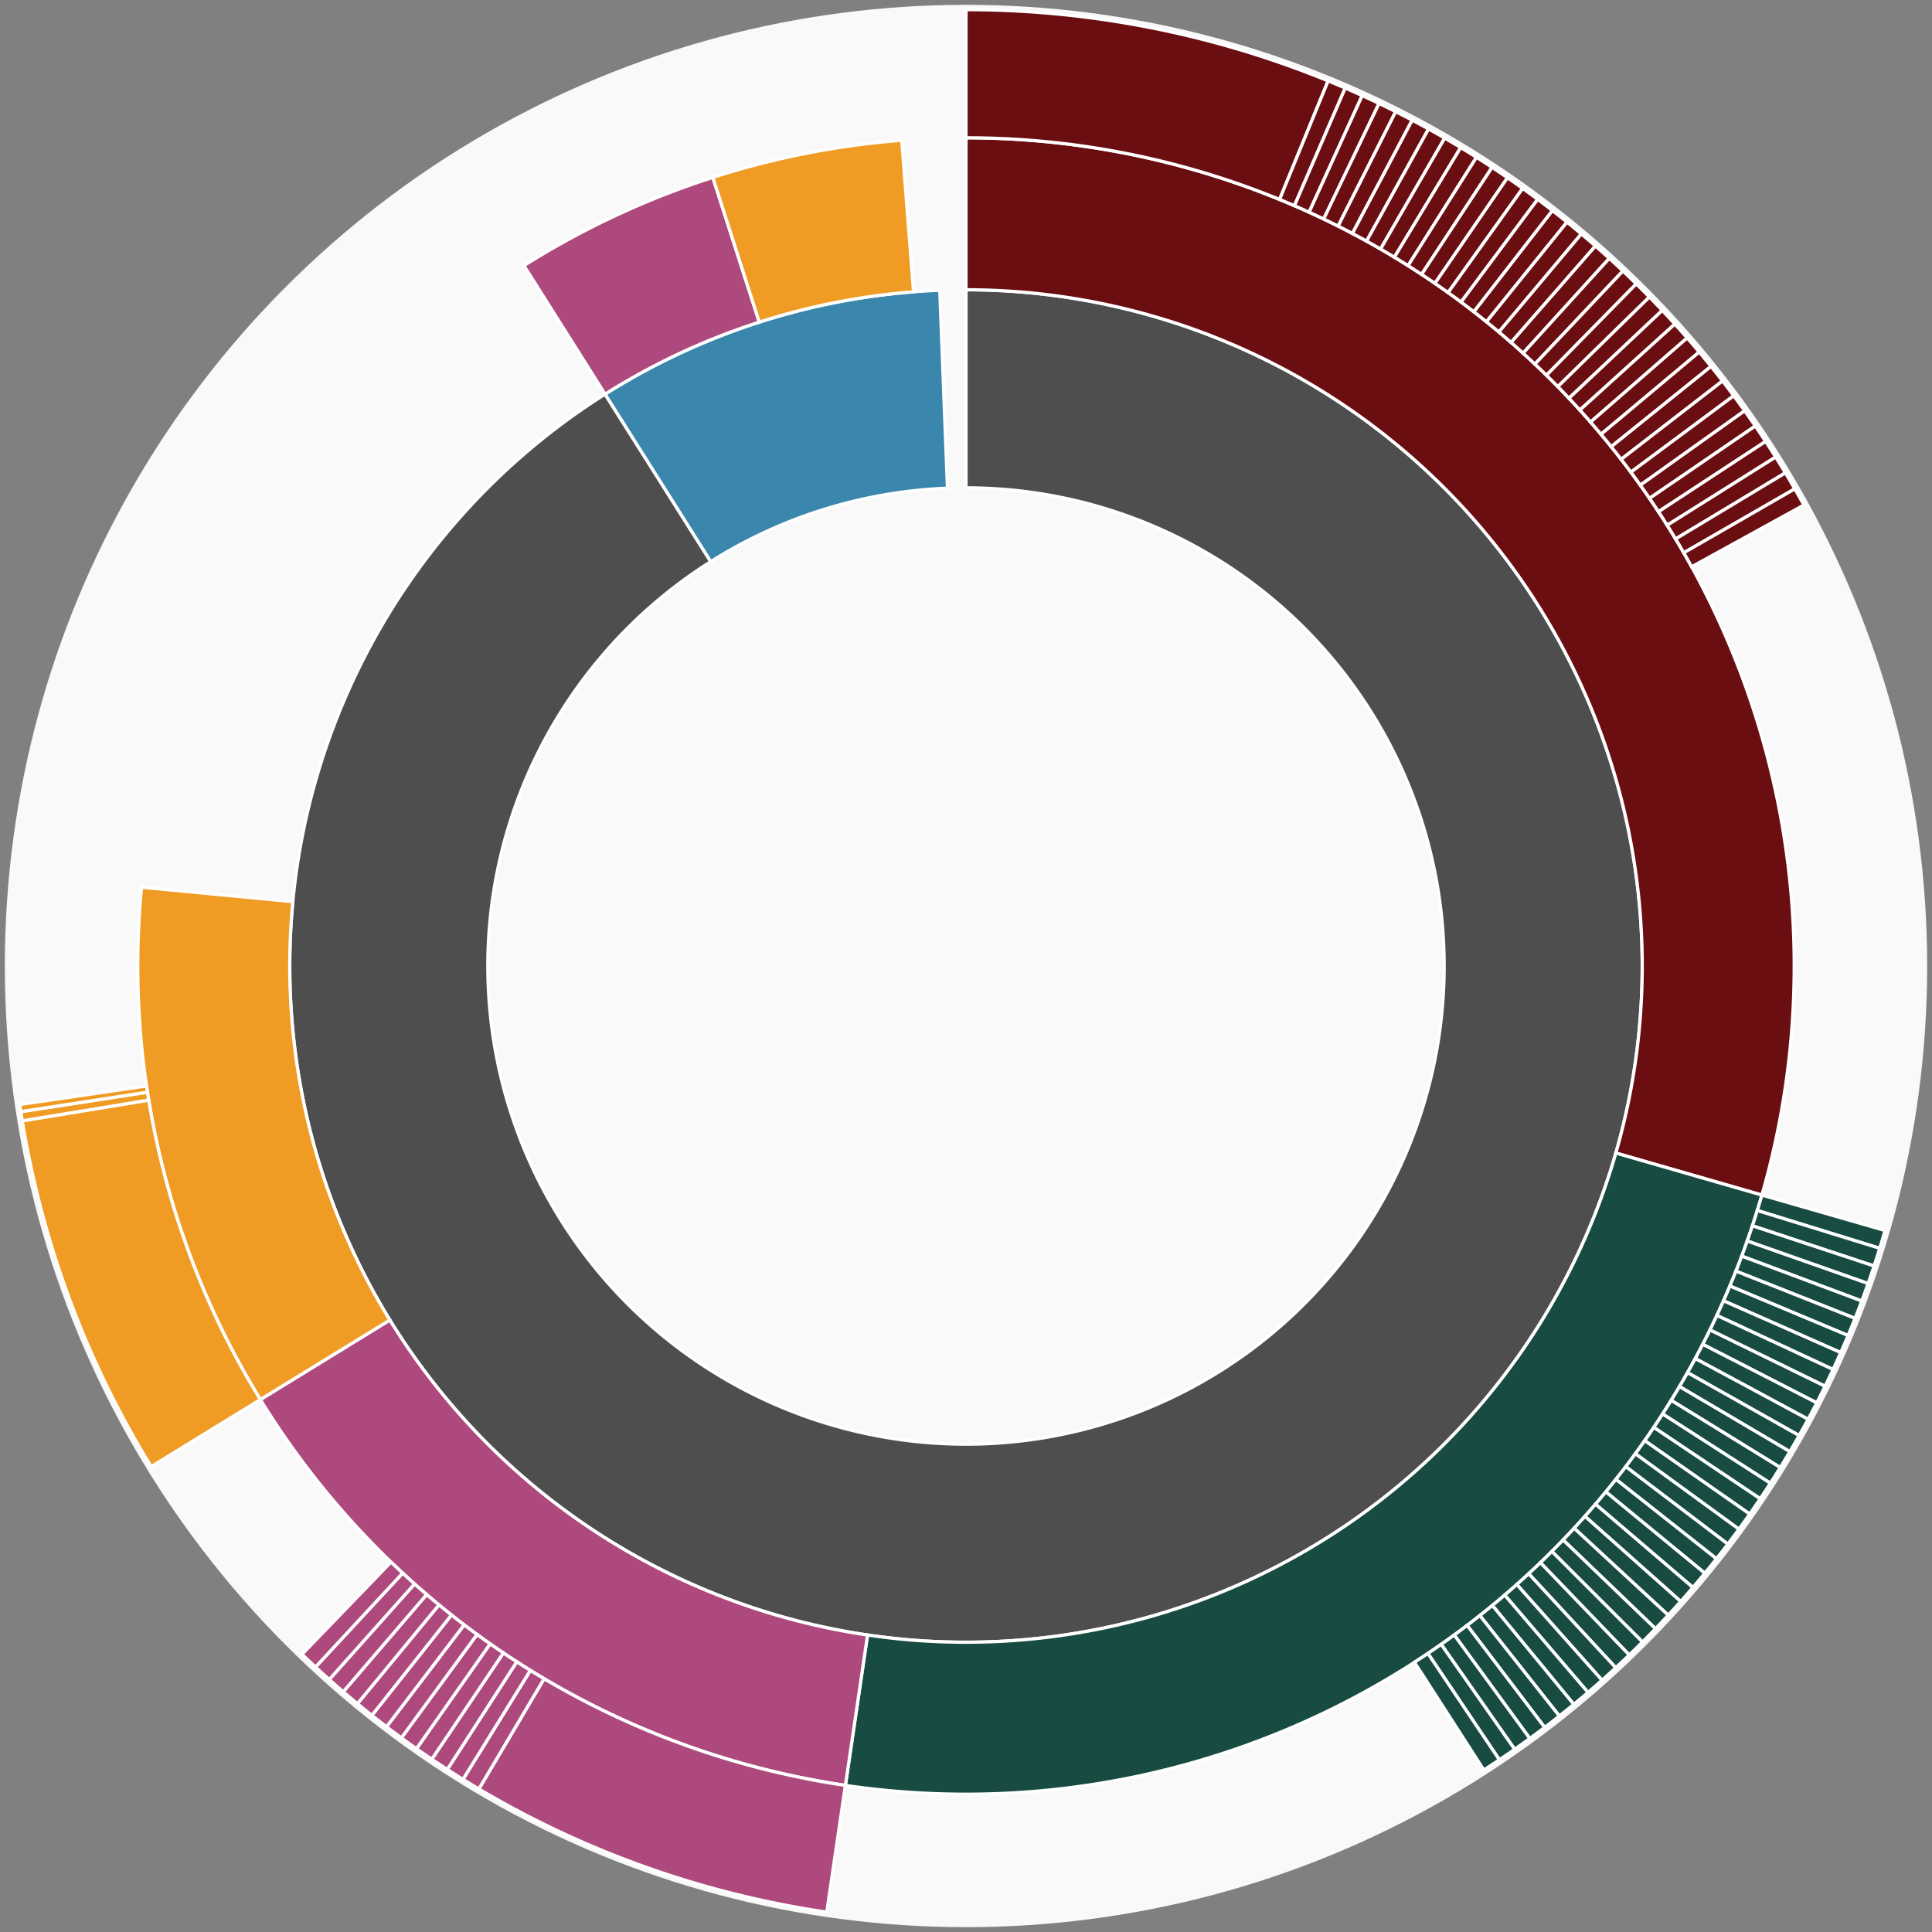 <svg xmlns="http://www.w3.org/2000/svg" width="600" height="600" id="block-7913347"><rect width="100%" height="100%" fill="#808080" stroke="none"/><g id="burst-container" transform="translate(300,300)"><data type="text/json">{"number":7913347,"totalTransactions":47,"totalFunctions":258,"totalFunctionsValue":"40.423892033325552175","totalLogs":64,"totalTokenTransfers":64,"tokens":{"0x174bfa6600bf90c885c7c01c7031389ed1461ab9":"0.52859869","0x151a1eb5a1c989cdca7a48c07a1a5ae0ef80ea0d":"25000","0x081d3ccbf23b0edcae2bf05af5f6ecee12c4cdcf":"50","0xbdc5bac39dbe132b1e030e898ae3830017d7d969":"53685.765487514515892348","0xc6abf3c09341741ac6041b0b08195701bdfd460c":"794.545","0x3495ffcee09012ab7d827abf3e3b3ae428a38443":"5","0x0000000000085d4780b73119b644ae5ecd22b376":"2000","0x04abeda201850ac0124161f037efd70c74ddc74c":"1362.978923802058562449","0x8207c1ffc5b6804f6024322ccf34f29c3541ae26":"100","0x6a27348483d59150ae76ef4c0f3622a78b0ca698":"4955","0x6f259637dcd74c767781e37bc6133cd6a68aa161":"4038.7951","0x9aab071b4129b083b01cb5a0cb513ce7eca26fa5":"1854.87"},"totalEther":"21.285584673613065117","totalEtherTxns":12,"newContracts":[],"totalNewContracts":0}</data><circle r="297" style="fill: #f9f9f9; stroke: #f9f9f9; stroke-width: 3; opacity: 1;" id="circle-base"></circle><path display="none" d="M9.093002483669097e-15,-148.5A148.5,148.5,0,1,1,-9.093002483669097e-15,148.5A148.5,148.5,0,1,1,9.093002483669097e-15,-148.5Z" fill-rule="evenodd" id="p-type-root" style="stroke: #fff; opacity: 1;"></path><path d="M1.2859447435097075e-14,-210.011A210.011,210.011,0,1,1,-112.093,-177.594L-79.262,-125.578A148.5,148.5,0,1,0,9.093002483669097e-15,-148.5Z" fill-rule="evenodd" style="fill: #4E4E4E; stroke: #fff; opacity: 1;" id="p-type-data"></path><path d="M-112.093,-177.594A210.011,210.011,0,0,1,-8.153,-209.852L-5.765,-148.388A148.5,148.5,0,0,0,-79.262,-125.578Z" fill-rule="evenodd" style="fill: #3A86AD; stroke: #fff; opacity: 1;" id="p-type-value"></path><path d="M1.5749542295064867e-14,-257.21A257.21,257.21,0,0,1,247.176,71.139L201.818,58.085A210.011,210.011,0,0,0,1.2859447435097075e-14,-210.011Z" fill-rule="evenodd" style="fill: #6B0E12; stroke: #fff; opacity: 1;" id="p-type-functions"></path><path d="M247.176,71.139A257.21,257.21,0,0,1,-37.453,254.468L-30.58,207.772A210.011,210.011,0,0,0,201.818,58.085Z" fill-rule="evenodd" style="fill: #184B42; stroke: #fff; opacity: 1;" id="p-type-logs"></path><path d="M-37.453,254.468A257.21,257.21,0,0,1,-219.148,134.651L-178.934,109.942A210.011,210.011,0,0,0,-30.58,207.772Z" fill-rule="evenodd" style="fill: #AE497E; stroke: #fff; opacity: 1;" id="p-type-tokenTransfers"></path><path d="M-219.148,134.651A257.21,257.21,0,0,1,-256.043,-24.468L-209.058,-19.978A210.011,210.011,0,0,0,-178.934,109.942Z" fill-rule="evenodd" style="fill: #F09B24; stroke: #fff; opacity: 1;" id="p-type-ether"></path><path d="M-137.286,-217.507A257.21,257.21,0,0,1,-78.62,-244.899L-64.193,-199.959A210.011,210.011,0,0,0,-112.093,-177.594Z" fill-rule="evenodd" style="fill: #AE497E; stroke: #fff; opacity: 1;" id="p-type-tokenTransfers"></path><path d="M-78.62,-244.899A257.21,257.21,0,0,1,-19.955,-256.434L-16.293,-209.378A210.011,210.011,0,0,0,-64.193,-199.959Z" fill-rule="evenodd" style="fill: #F09B24; stroke: #fff; opacity: 1;" id="p-type-ether"></path><path d="M1.8186004967338195e-14,-297A297,297,0,0,1,112.458,-274.886L97.392,-238.058A257.21,257.21,0,0,0,1.5749542295064867e-14,-257.21Z" fill-rule="evenodd" style="fill: #6B0E12; stroke: #fff; opacity: 1;" id="p-type-functions"></path><path d="M112.458,-274.886A297,297,0,0,1,117.774,-272.651L101.995,-236.122A257.21,257.21,0,0,0,97.392,-238.058Z" fill-rule="evenodd" style="fill: #6B0E12; stroke: #fff; opacity: 1;" id="p-type-functions"></path><path d="M117.774,-272.651A297,297,0,0,1,123.045,-270.313L106.56,-234.098A257.21,257.21,0,0,0,101.995,-236.122Z" fill-rule="evenodd" style="fill: #6B0E12; stroke: #fff; opacity: 1;" id="p-type-functions"></path><path d="M123.045,-270.313A297,297,0,0,1,128.269,-267.873L111.084,-231.985A257.21,257.21,0,0,0,106.56,-234.098Z" fill-rule="evenodd" style="fill: #6B0E12; stroke: #fff; opacity: 1;" id="p-type-functions"></path><path d="M128.269,-267.873A297,297,0,0,1,133.445,-265.333L115.567,-229.785A257.21,257.21,0,0,0,111.084,-231.985Z" fill-rule="evenodd" style="fill: #6B0E12; stroke: #fff; opacity: 1;" id="p-type-functions"></path><path d="M133.445,-265.333A297,297,0,0,1,138.571,-262.692L120.006,-227.498A257.21,257.21,0,0,0,115.567,-229.785Z" fill-rule="evenodd" style="fill: #6B0E12; stroke: #fff; opacity: 1;" id="p-type-functions"></path><path d="M138.571,-262.692A297,297,0,0,1,143.645,-259.952L124.4,-225.125A257.21,257.21,0,0,0,120.006,-227.498Z" fill-rule="evenodd" style="fill: #6B0E12; stroke: #fff; opacity: 1;" id="p-type-functions"></path><path d="M143.645,-259.952A297,297,0,0,1,148.664,-257.115L128.747,-222.668A257.21,257.21,0,0,0,124.4,-225.125Z" fill-rule="evenodd" style="fill: #6B0E12; stroke: #fff; opacity: 1;" id="p-type-functions"></path><path d="M148.664,-257.115A297,297,0,0,1,153.628,-254.18L133.046,-220.126A257.21,257.21,0,0,0,128.747,-222.668Z" fill-rule="evenodd" style="fill: #6B0E12; stroke: #fff; opacity: 1;" id="p-type-functions"></path><path d="M153.628,-254.18A297,297,0,0,1,158.534,-251.15L137.294,-217.502A257.21,257.21,0,0,0,133.046,-220.126Z" fill-rule="evenodd" style="fill: #6B0E12; stroke: #fff; opacity: 1;" id="p-type-functions"></path><path d="M158.534,-251.15A297,297,0,0,1,163.379,-248.025L141.491,-214.796A257.21,257.21,0,0,0,137.294,-217.502Z" fill-rule="evenodd" style="fill: #6B0E12; stroke: #fff; opacity: 1;" id="p-type-functions"></path><path d="M163.379,-248.025A297,297,0,0,1,168.164,-244.806L145.634,-212.008A257.21,257.21,0,0,0,141.491,-214.796Z" fill-rule="evenodd" style="fill: #6B0E12; stroke: #fff; opacity: 1;" id="p-type-functions"></path><path d="M168.164,-244.806A297,297,0,0,1,172.884,-241.495L149.722,-209.141A257.21,257.21,0,0,0,145.634,-212.008Z" fill-rule="evenodd" style="fill: #6B0E12; stroke: #fff; opacity: 1;" id="p-type-functions"></path><path d="M172.884,-241.495A297,297,0,0,1,177.54,-238.093L153.754,-206.195A257.21,257.21,0,0,0,149.722,-209.141Z" fill-rule="evenodd" style="fill: #6B0E12; stroke: #fff; opacity: 1;" id="p-type-functions"></path><path d="M177.54,-238.093A297,297,0,0,1,182.129,-234.602L157.728,-203.171A257.21,257.21,0,0,0,153.754,-206.195Z" fill-rule="evenodd" style="fill: #6B0E12; stroke: #fff; opacity: 1;" id="p-type-functions"></path><path d="M182.129,-234.602A297,297,0,0,1,186.649,-231.022L161.643,-200.071A257.21,257.21,0,0,0,157.728,-203.171Z" fill-rule="evenodd" style="fill: #6B0E12; stroke: #fff; opacity: 1;" id="p-type-functions"></path><path d="M186.649,-231.022A297,297,0,0,1,191.099,-227.355L165.496,-196.895A257.21,257.21,0,0,0,161.643,-200.071Z" fill-rule="evenodd" style="fill: #6B0E12; stroke: #fff; opacity: 1;" id="p-type-functions"></path><path d="M191.099,-227.355A297,297,0,0,1,195.477,-223.602L169.288,-193.645A257.21,257.21,0,0,0,165.496,-196.895Z" fill-rule="evenodd" style="fill: #6B0E12; stroke: #fff; opacity: 1;" id="p-type-functions"></path><path d="M195.477,-223.602A297,297,0,0,1,199.781,-219.765L173.015,-190.322A257.21,257.21,0,0,0,169.288,-193.645Z" fill-rule="evenodd" style="fill: #6B0E12; stroke: #fff; opacity: 1;" id="p-type-functions"></path><path d="M199.781,-219.765A297,297,0,0,1,204.009,-215.845L176.677,-186.927A257.21,257.21,0,0,0,173.015,-190.322Z" fill-rule="evenodd" style="fill: #6B0E12; stroke: #fff; opacity: 1;" id="p-type-functions"></path><path d="M204.009,-215.845A297,297,0,0,1,208.161,-211.844L180.273,-183.462A257.21,257.21,0,0,0,176.677,-186.927Z" fill-rule="evenodd" style="fill: #6B0E12; stroke: #fff; opacity: 1;" id="p-type-functions"></path><path d="M208.161,-211.844A297,297,0,0,1,212.235,-207.763L183.801,-179.928A257.21,257.21,0,0,0,180.273,-183.462Z" fill-rule="evenodd" style="fill: #6B0E12; stroke: #fff; opacity: 1;" id="p-type-functions"></path><path d="M212.235,-207.763A297,297,0,0,1,216.228,-203.603L187.259,-176.326A257.21,257.21,0,0,0,183.801,-179.928Z" fill-rule="evenodd" style="fill: #6B0E12; stroke: #fff; opacity: 1;" id="p-type-functions"></path><path d="M216.228,-203.603A297,297,0,0,1,220.14,-199.367L190.647,-172.657A257.21,257.21,0,0,0,187.259,-176.326Z" fill-rule="evenodd" style="fill: #6B0E12; stroke: #fff; opacity: 1;" id="p-type-functions"></path><path d="M220.14,-199.367A297,297,0,0,1,223.969,-195.056L193.963,-168.923A257.21,257.21,0,0,0,190.647,-172.657Z" fill-rule="evenodd" style="fill: #6B0E12; stroke: #fff; opacity: 1;" id="p-type-functions"></path><path d="M223.969,-195.056A297,297,0,0,1,227.714,-190.671L197.206,-165.126A257.21,257.21,0,0,0,193.963,-168.923Z" fill-rule="evenodd" style="fill: #6B0E12; stroke: #fff; opacity: 1;" id="p-type-functions"></path><path d="M227.714,-190.671A297,297,0,0,1,231.372,-186.215L200.374,-161.267A257.21,257.21,0,0,0,197.206,-165.126Z" fill-rule="evenodd" style="fill: #6B0E12; stroke: #fff; opacity: 1;" id="p-type-functions"></path><path d="M231.372,-186.215A297,297,0,0,1,234.944,-181.688L203.467,-157.346A257.21,257.21,0,0,0,200.374,-161.267Z" fill-rule="evenodd" style="fill: #6B0E12; stroke: #fff; opacity: 1;" id="p-type-functions"></path><path d="M234.944,-181.688A297,297,0,0,1,238.427,-177.092L206.484,-153.366A257.21,257.21,0,0,0,203.467,-157.346Z" fill-rule="evenodd" style="fill: #6B0E12; stroke: #fff; opacity: 1;" id="p-type-functions"></path><path d="M238.427,-177.092A297,297,0,0,1,241.82,-172.43L209.422,-149.329A257.21,257.21,0,0,0,206.484,-153.366Z" fill-rule="evenodd" style="fill: #6B0E12; stroke: #fff; opacity: 1;" id="p-type-functions"></path><path d="M241.82,-172.43A297,297,0,0,1,245.122,-167.703L212.282,-145.235A257.21,257.21,0,0,0,209.422,-149.329Z" fill-rule="evenodd" style="fill: #6B0E12; stroke: #fff; opacity: 1;" id="p-type-functions"></path><path d="M245.122,-167.703A297,297,0,0,1,248.331,-162.913L215.061,-141.087A257.21,257.21,0,0,0,212.282,-145.235Z" fill-rule="evenodd" style="fill: #6B0E12; stroke: #fff; opacity: 1;" id="p-type-functions"></path><path d="M248.331,-162.913A297,297,0,0,1,251.447,-158.061L217.76,-136.885A257.21,257.21,0,0,0,215.061,-141.087Z" fill-rule="evenodd" style="fill: #6B0E12; stroke: #fff; opacity: 1;" id="p-type-functions"></path><path d="M251.447,-158.061A297,297,0,0,1,254.468,-153.15L220.376,-132.632A257.21,257.21,0,0,0,217.76,-136.885Z" fill-rule="evenodd" style="fill: #6B0E12; stroke: #fff; opacity: 1;" id="p-type-functions"></path><path d="M254.468,-153.15A297,297,0,0,1,257.393,-148.181L222.909,-128.328A257.21,257.21,0,0,0,220.376,-132.632Z" fill-rule="evenodd" style="fill: #6B0E12; stroke: #fff; opacity: 1;" id="p-type-functions"></path><path d="M257.393,-148.181A297,297,0,0,1,260.222,-143.156L225.359,-123.977A257.21,257.21,0,0,0,222.909,-128.328Z" fill-rule="evenodd" style="fill: #6B0E12; stroke: #fff; opacity: 1;" id="p-type-functions"></path><path d="M285.414,82.144A297,297,0,0,1,283.766,87.67L245.748,75.924A257.21,257.21,0,0,0,247.176,71.139Z" fill-rule="evenodd" style="fill: #184B42; stroke: #fff; opacity: 1;" id="p-type-logs"></path><path d="M283.766,87.67A297,297,0,0,1,282.01,93.162L244.228,80.681A257.21,257.21,0,0,0,245.748,75.924Z" fill-rule="evenodd" style="fill: #184B42; stroke: #fff; opacity: 1;" id="p-type-logs"></path><path d="M282.01,93.162A297,297,0,0,1,280.149,98.619L242.616,85.407A257.21,257.21,0,0,0,244.228,80.681Z" fill-rule="evenodd" style="fill: #184B42; stroke: #fff; opacity: 1;" id="p-type-logs"></path><path d="M280.149,98.619A297,297,0,0,1,278.181,104.039L240.912,90.101A257.21,257.21,0,0,0,242.616,85.407Z" fill-rule="evenodd" style="fill: #184B42; stroke: #fff; opacity: 1;" id="p-type-logs"></path><path d="M278.181,104.039A297,297,0,0,1,276.109,109.42L239.117,94.761A257.21,257.21,0,0,0,240.912,90.101Z" fill-rule="evenodd" style="fill: #184B42; stroke: #fff; opacity: 1;" id="p-type-logs"></path><path d="M276.109,109.42A297,297,0,0,1,273.933,114.76L237.233,99.385A257.21,257.21,0,0,0,239.117,94.761Z" fill-rule="evenodd" style="fill: #184B42; stroke: #fff; opacity: 1;" id="p-type-logs"></path><path d="M273.933,114.76A297,297,0,0,1,271.653,120.056L235.259,103.972A257.21,257.21,0,0,0,237.233,99.385Z" fill-rule="evenodd" style="fill: #184B42; stroke: #fff; opacity: 1;" id="p-type-logs"></path><path d="M271.653,120.056A297,297,0,0,1,269.271,125.307L233.196,108.519A257.21,257.21,0,0,0,235.259,103.972Z" fill-rule="evenodd" style="fill: #184B42; stroke: #fff; opacity: 1;" id="p-type-logs"></path><path d="M269.271,125.307A297,297,0,0,1,266.788,130.511L231.045,113.026A257.21,257.21,0,0,0,233.196,108.519Z" fill-rule="evenodd" style="fill: #184B42; stroke: #fff; opacity: 1;" id="p-type-logs"></path><path d="M266.788,130.511A297,297,0,0,1,264.204,135.666L228.807,117.49A257.21,257.21,0,0,0,231.045,113.026Z" fill-rule="evenodd" style="fill: #184B42; stroke: #fff; opacity: 1;" id="p-type-logs"></path><path d="M264.204,135.666A297,297,0,0,1,261.52,140.77L226.483,121.91A257.21,257.21,0,0,0,228.807,117.49Z" fill-rule="evenodd" style="fill: #184B42; stroke: #fff; opacity: 1;" id="p-type-logs"></path><path d="M261.52,140.77A297,297,0,0,1,258.738,145.82L224.074,126.284A257.21,257.21,0,0,0,226.483,121.91Z" fill-rule="evenodd" style="fill: #184B42; stroke: #fff; opacity: 1;" id="p-type-logs"></path><path d="M258.738,145.82A297,297,0,0,1,255.859,150.816L221.58,130.61A257.21,257.21,0,0,0,224.074,126.284Z" fill-rule="evenodd" style="fill: #184B42; stroke: #fff; opacity: 1;" id="p-type-logs"></path><path d="M255.859,150.816A297,297,0,0,1,252.883,155.754L219.003,134.887A257.21,257.21,0,0,0,221.58,130.61Z" fill-rule="evenodd" style="fill: #184B42; stroke: #fff; opacity: 1;" id="p-type-logs"></path><path d="M252.883,155.754A297,297,0,0,1,249.811,160.634L216.343,139.113A257.21,257.21,0,0,0,219.003,134.887Z" fill-rule="evenodd" style="fill: #184B42; stroke: #fff; opacity: 1;" id="p-type-logs"></path><path d="M249.811,160.634A297,297,0,0,1,246.646,165.454L213.601,143.287A257.21,257.21,0,0,0,216.343,139.113Z" fill-rule="evenodd" style="fill: #184B42; stroke: #fff; opacity: 1;" id="p-type-logs"></path><path d="M246.646,165.454A297,297,0,0,1,243.387,170.211L210.779,147.407A257.21,257.21,0,0,0,213.601,143.287Z" fill-rule="evenodd" style="fill: #184B42; stroke: #fff; opacity: 1;" id="p-type-logs"></path><path d="M243.387,170.211A297,297,0,0,1,240.037,174.904L207.878,151.471A257.21,257.21,0,0,0,210.779,147.407Z" fill-rule="evenodd" style="fill: #184B42; stroke: #fff; opacity: 1;" id="p-type-logs"></path><path d="M240.037,174.904A297,297,0,0,1,236.596,179.531L204.898,155.478A257.21,257.21,0,0,0,207.878,151.471Z" fill-rule="evenodd" style="fill: #184B42; stroke: #fff; opacity: 1;" id="p-type-logs"></path><path d="M236.596,179.531A297,297,0,0,1,233.066,184.09L201.841,159.427A257.21,257.21,0,0,0,204.898,155.478Z" fill-rule="evenodd" style="fill: #184B42; stroke: #fff; opacity: 1;" id="p-type-logs"></path><path d="M233.066,184.09A297,297,0,0,1,229.448,188.58L198.708,163.315A257.21,257.21,0,0,0,201.841,159.427Z" fill-rule="evenodd" style="fill: #184B42; stroke: #fff; opacity: 1;" id="p-type-logs"></path><path d="M229.448,188.58A297,297,0,0,1,225.744,192.999L195.5,167.142A257.21,257.21,0,0,0,198.708,163.315Z" fill-rule="evenodd" style="fill: #184B42; stroke: #fff; opacity: 1;" id="p-type-logs"></path><path d="M225.744,192.999A297,297,0,0,1,221.955,197.345L192.218,170.906A257.21,257.21,0,0,0,195.5,167.142Z" fill-rule="evenodd" style="fill: #184B42; stroke: #fff; opacity: 1;" id="p-type-logs"></path><path d="M221.955,197.345A297,297,0,0,1,218.082,201.617L188.864,174.605A257.21,257.21,0,0,0,192.218,170.906Z" fill-rule="evenodd" style="fill: #184B42; stroke: #fff; opacity: 1;" id="p-type-logs"></path><path d="M218.082,201.617A297,297,0,0,1,214.127,205.813L185.439,178.239A257.21,257.21,0,0,0,188.864,174.605Z" fill-rule="evenodd" style="fill: #184B42; stroke: #fff; opacity: 1;" id="p-type-logs"></path><path d="M214.127,205.813A297,297,0,0,1,210.091,209.931L181.944,181.805A257.21,257.21,0,0,0,185.439,178.239Z" fill-rule="evenodd" style="fill: #184B42; stroke: #fff; opacity: 1;" id="p-type-logs"></path><path d="M210.091,209.931A297,297,0,0,1,205.976,213.97L178.38,185.303A257.21,257.21,0,0,0,181.944,181.805Z" fill-rule="evenodd" style="fill: #184B42; stroke: #fff; opacity: 1;" id="p-type-logs"></path><path d="M205.976,213.97A297,297,0,0,1,201.783,217.928L174.749,188.731A257.21,257.21,0,0,0,178.38,185.303Z" fill-rule="evenodd" style="fill: #184B42; stroke: #fff; opacity: 1;" id="p-type-logs"></path><path d="M201.783,217.928A297,297,0,0,1,197.514,221.804L171.052,192.088A257.21,257.21,0,0,0,174.749,188.731Z" fill-rule="evenodd" style="fill: #184B42; stroke: #fff; opacity: 1;" id="p-type-logs"></path><path d="M197.514,221.804A297,297,0,0,1,193.171,225.597L167.291,195.373A257.21,257.21,0,0,0,171.052,192.088Z" fill-rule="evenodd" style="fill: #184B42; stroke: #fff; opacity: 1;" id="p-type-logs"></path><path d="M193.171,225.597A297,297,0,0,1,188.755,229.305L163.466,198.584A257.21,257.21,0,0,0,167.291,195.373Z" fill-rule="evenodd" style="fill: #184B42; stroke: #fff; opacity: 1;" id="p-type-logs"></path><path d="M188.755,229.305A297,297,0,0,1,184.267,232.926L159.58,201.72A257.21,257.21,0,0,0,163.466,198.584Z" fill-rule="evenodd" style="fill: #184B42; stroke: #fff; opacity: 1;" id="p-type-logs"></path><path d="M184.267,232.926A297,297,0,0,1,179.711,236.459L155.634,204.78A257.21,257.21,0,0,0,159.58,201.72Z" fill-rule="evenodd" style="fill: #184B42; stroke: #fff; opacity: 1;" id="p-type-logs"></path><path d="M179.711,236.459A297,297,0,0,1,175.086,239.904L151.629,207.763A257.21,257.21,0,0,0,155.634,204.78Z" fill-rule="evenodd" style="fill: #184B42; stroke: #fff; opacity: 1;" id="p-type-logs"></path><path d="M175.086,239.904A297,297,0,0,1,170.396,243.257L147.567,210.667A257.21,257.21,0,0,0,151.629,207.763Z" fill-rule="evenodd" style="fill: #184B42; stroke: #fff; opacity: 1;" id="p-type-logs"></path><path d="M170.396,243.257A297,297,0,0,1,165.641,246.52L143.45,213.492A257.21,257.21,0,0,0,147.567,210.667Z" fill-rule="evenodd" style="fill: #184B42; stroke: #fff; opacity: 1;" id="p-type-logs"></path><path d="M165.641,246.52A297,297,0,0,1,160.824,249.689L139.278,216.237A257.21,257.21,0,0,0,143.45,213.492Z" fill-rule="evenodd" style="fill: #184B42; stroke: #fff; opacity: 1;" id="p-type-logs"></path><path d="M-43.247,293.835A297,297,0,0,1,-151.286,255.581L-131.018,221.339A257.21,257.21,0,0,0,-37.453,254.468Z" fill-rule="evenodd" style="fill: #AE497E; stroke: #fff; opacity: 1;" id="p-type-tokenTransfers"></path><path d="M-151.286,255.581A297,297,0,0,1,-156.22,252.595L-135.29,218.754A257.21,257.21,0,0,0,-131.018,221.339Z" fill-rule="evenodd" style="fill: #AE497E; stroke: #fff; opacity: 1;" id="p-type-tokenTransfers"></path><path d="M-156.22,252.595A297,297,0,0,1,-161.094,249.515L-139.511,216.086A257.21,257.21,0,0,0,-135.29,218.754Z" fill-rule="evenodd" style="fill: #AE497E; stroke: #fff; opacity: 1;" id="p-type-tokenTransfers"></path><path d="M-161.094,249.515A297,297,0,0,1,-165.907,246.341L-143.68,213.337A257.21,257.21,0,0,0,-139.511,216.086Z" fill-rule="evenodd" style="fill: #AE497E; stroke: #fff; opacity: 1;" id="p-type-tokenTransfers"></path><path d="M-165.907,246.341A297,297,0,0,1,-170.659,243.073L-147.795,210.508A257.21,257.21,0,0,0,-143.68,213.337Z" fill-rule="evenodd" style="fill: #AE497E; stroke: #fff; opacity: 1;" id="p-type-tokenTransfers"></path><path d="M-170.659,243.073A297,297,0,0,1,-175.345,239.714L-151.854,207.599A257.21,257.21,0,0,0,-147.795,210.508Z" fill-rule="evenodd" style="fill: #AE497E; stroke: #fff; opacity: 1;" id="p-type-tokenTransfers"></path><path d="M-175.345,239.714A297,297,0,0,1,-179.966,236.265L-155.855,204.612A257.21,257.21,0,0,0,-151.854,207.599Z" fill-rule="evenodd" style="fill: #AE497E; stroke: #fff; opacity: 1;" id="p-type-tokenTransfers"></path><path d="M-179.966,236.265A297,297,0,0,1,-184.519,232.727L-159.798,201.547A257.21,257.21,0,0,0,-155.855,204.612Z" fill-rule="evenodd" style="fill: #AE497E; stroke: #fff; opacity: 1;" id="p-type-tokenTransfers"></path><path d="M-184.519,232.727A297,297,0,0,1,-189.002,229.101L-163.681,198.407A257.21,257.21,0,0,0,-159.798,201.547Z" fill-rule="evenodd" style="fill: #AE497E; stroke: #fff; opacity: 1;" id="p-type-tokenTransfers"></path><path d="M-189.002,229.101A297,297,0,0,1,-193.414,225.388L-167.502,195.192A257.21,257.21,0,0,0,-163.681,198.407Z" fill-rule="evenodd" style="fill: #AE497E; stroke: #fff; opacity: 1;" id="p-type-tokenTransfers"></path><path d="M-193.414,225.388A297,297,0,0,1,-197.753,221.591L-171.259,191.904A257.21,257.21,0,0,0,-167.502,195.192Z" fill-rule="evenodd" style="fill: #AE497E; stroke: #fff; opacity: 1;" id="p-type-tokenTransfers"></path><path d="M-197.753,221.591A297,297,0,0,1,-202.018,217.71L-174.953,188.543A257.21,257.21,0,0,0,-171.259,191.904Z" fill-rule="evenodd" style="fill: #AE497E; stroke: #fff; opacity: 1;" id="p-type-tokenTransfers"></path><path d="M-202.018,217.71A297,297,0,0,1,-206.206,213.747L-178.58,185.111A257.21,257.21,0,0,0,-174.953,188.543Z" fill-rule="evenodd" style="fill: #AE497E; stroke: #fff; opacity: 1;" id="p-type-tokenTransfers"></path><path d="M-253.051,155.481A297,297,0,0,1,-293.081,48.087L-253.816,41.645A257.21,257.21,0,0,0,-219.148,134.651Z" fill-rule="evenodd" style="fill: #F09B24; stroke: #fff; opacity: 1;" id="p-type-ether"></path><path d="M-293.081,48.087A297,297,0,0,1,-293.534,45.24L-254.208,39.179A257.21,257.21,0,0,0,-253.816,41.645Z" fill-rule="evenodd" style="fill: #F09B24; stroke: #fff; opacity: 1;" id="p-type-ether"></path><path d="M-293.534,45.24A297,297,0,0,1,-293.868,43.016L-254.497,37.253A257.21,257.21,0,0,0,-254.208,39.179Z" fill-rule="evenodd" style="fill: #F09B24; stroke: #fff; opacity: 1;" id="p-type-ether"></path></g></svg>